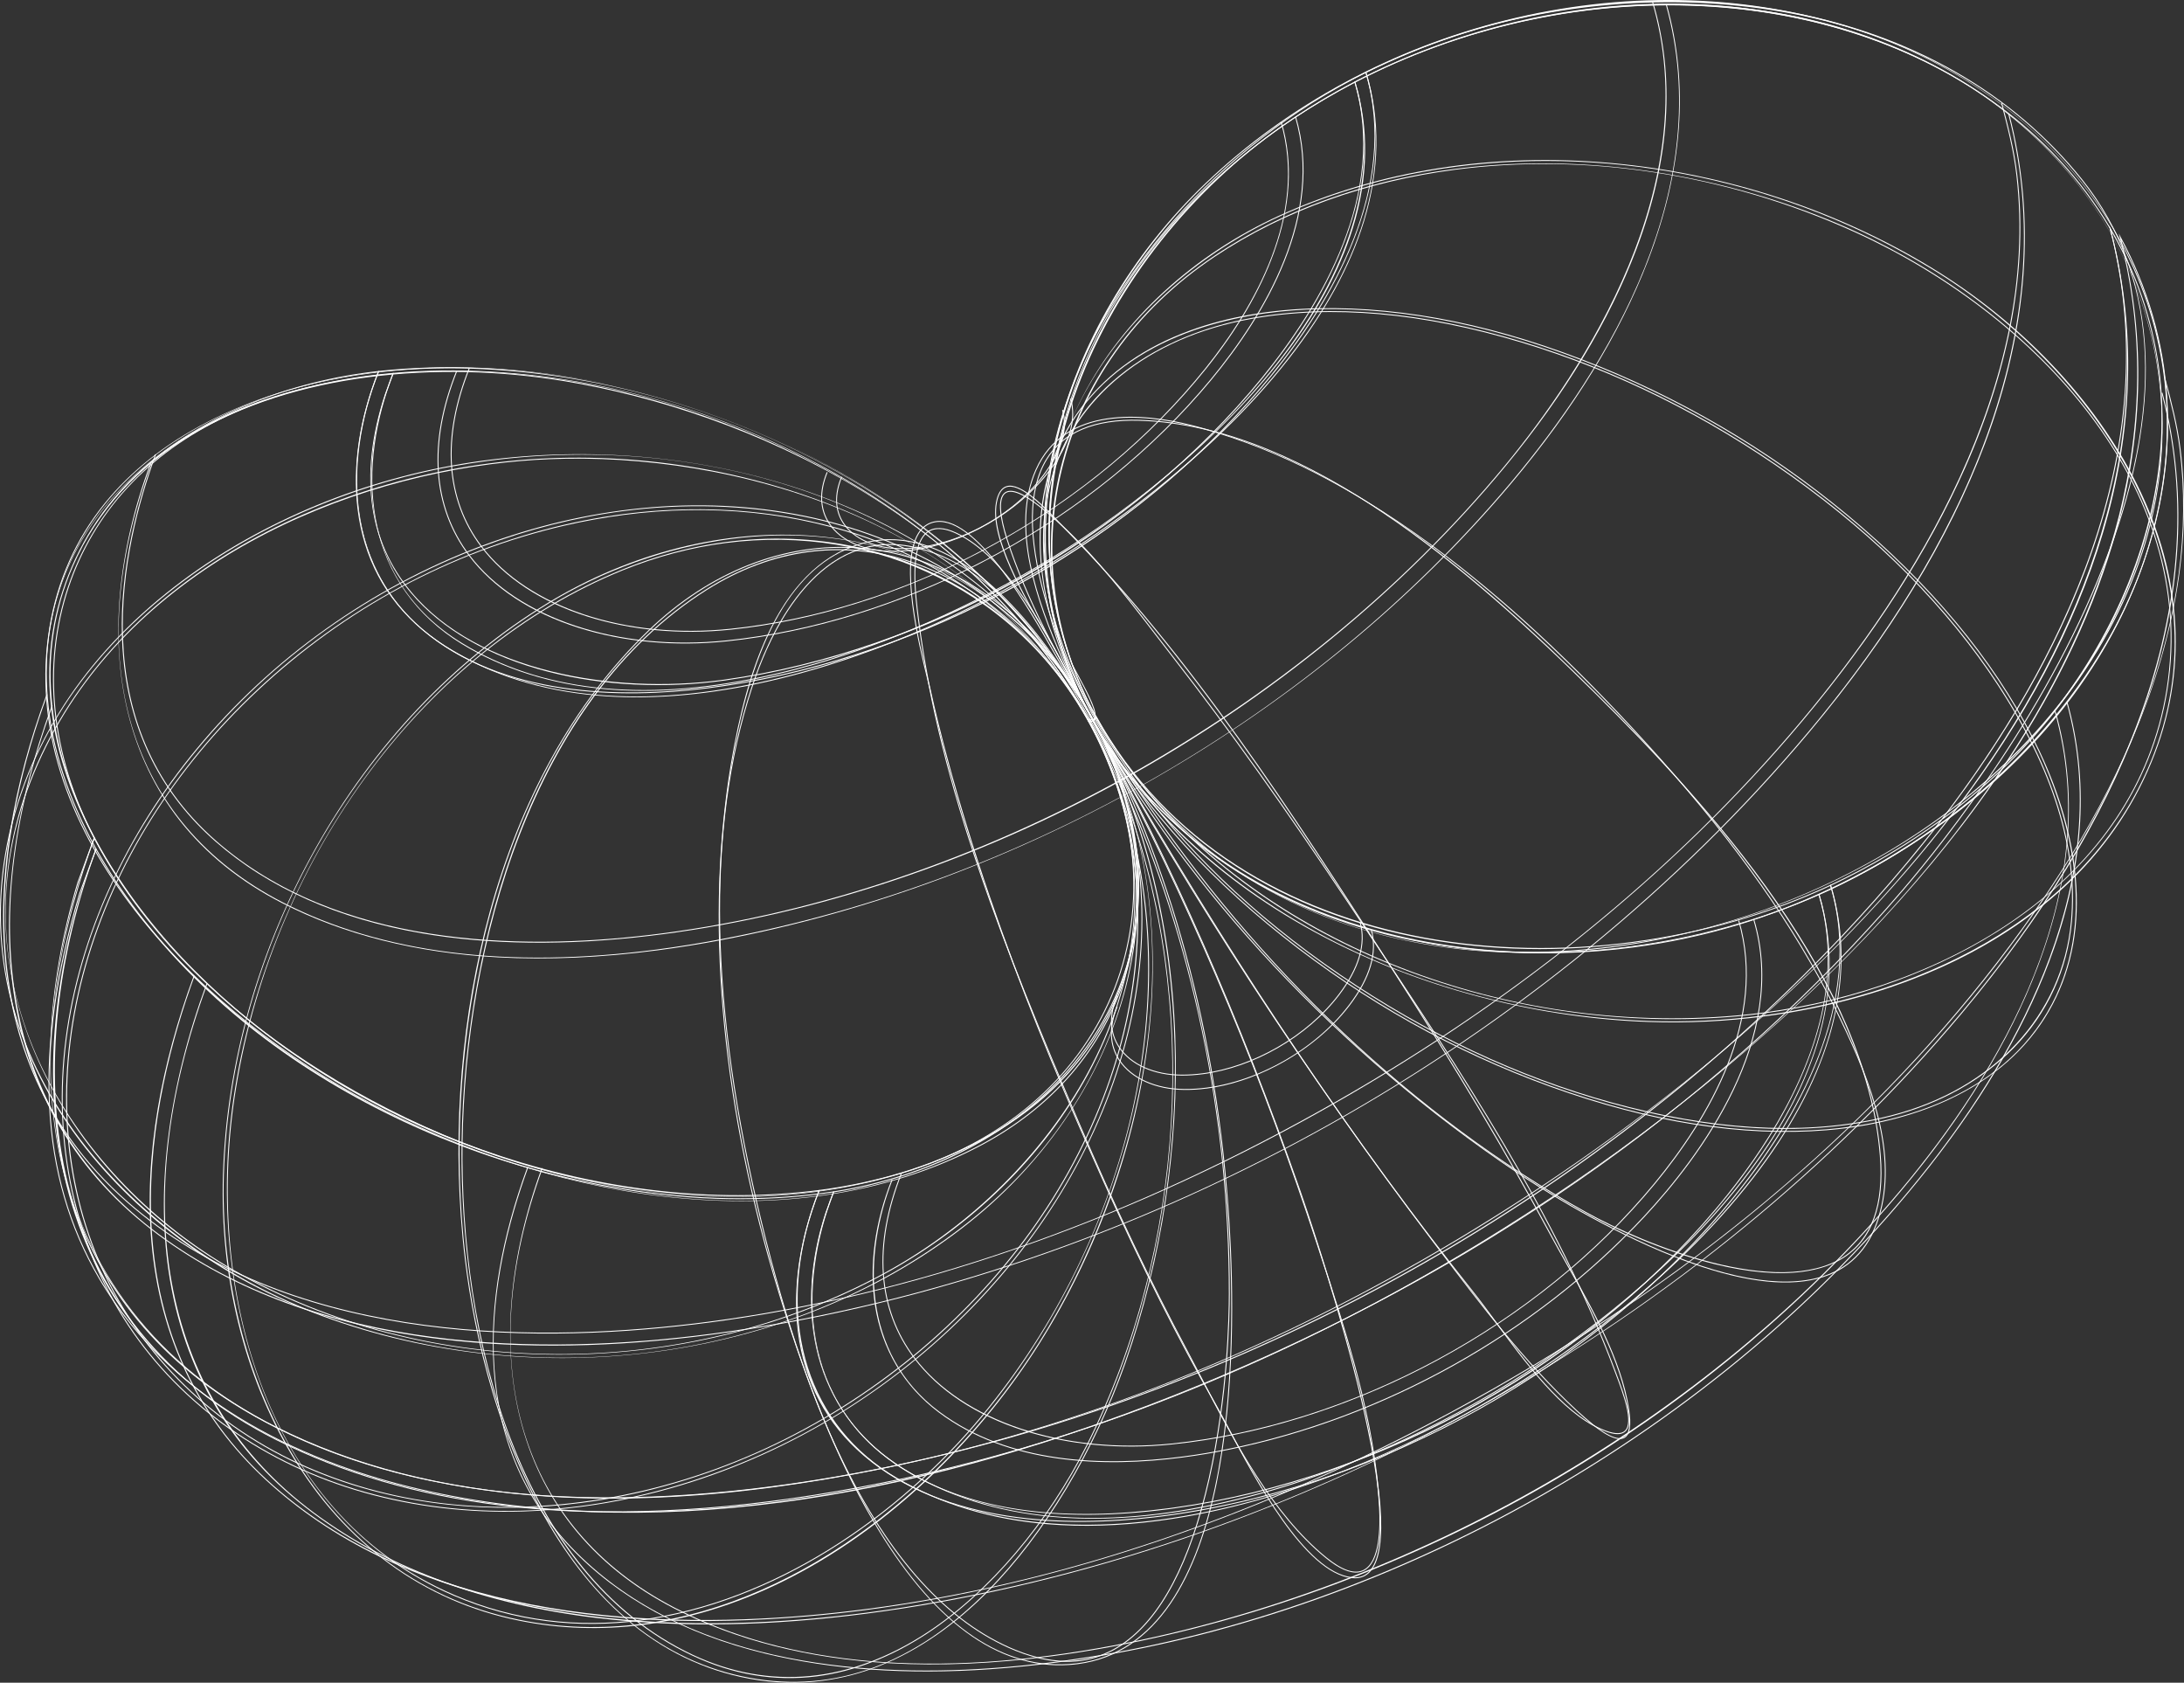 <svg width="296" height="228" viewBox="0 0 296 228" fill="none" xmlns="http://www.w3.org/2000/svg">
<rect x="0" y="0" width="296" height="228" fill="#333333" stroke="none"/>
<g clip-path="url(#clip0_1_110)">
<path d="M157.658 205.131C152.325 205.828 147.258 205.961 142.526 205.524C135.029 204.832 128.316 202.7 122.575 199.186C116.27 195.326 112.145 189.515 110.646 182.381C109.29 175.917 110.076 168.685 112.922 161.468L112.936 161.435L112.972 161.431C129.571 158.881 143.419 149.866 150.013 137.314C155.847 126.209 155.647 113.047 149.447 100.256L148.724 98.823L148.83 98.759C148.83 98.759 148.816 98.744 148.798 98.744C148.781 98.744 148.77 98.752 148.766 98.757L148.817 98.652L148.878 98.749C163.542 123.35 193.221 131.847 221.003 128.216C229.883 127.055 238.563 124.657 246.505 121.151L246.57 121.123L246.589 121.19C248.522 127.635 248.434 134.433 246.326 141.389C244.48 147.486 241.076 153.754 236.206 160.017C225.318 174.024 210.306 183.992 204.357 187.628C196.939 192.162 181.882 200.313 164.377 203.986C162.095 204.464 159.85 204.849 157.653 205.135L157.658 205.131ZM113.028 161.549C108.175 173.884 108.153 190.21 122.641 199.08C133.563 205.767 147.599 207.375 164.356 203.861C181.843 200.193 196.886 192.048 204.296 187.518C210.239 183.887 225.236 173.928 236.111 159.938C246.611 146.431 250.104 133.428 246.492 121.292C229.971 128.572 210.454 130.916 192.939 127.723C183.578 126.015 175.119 122.816 167.799 118.213C160.166 113.413 153.943 107.178 149.291 99.669L149.559 100.202C152.774 106.835 154.403 113.494 154.402 119.997C154.402 126.125 152.961 131.972 150.123 137.375C146.872 143.562 141.781 149.036 135.399 153.208C128.987 157.398 121.25 160.283 113.026 161.552L113.028 161.549Z" fill="white"/>
<path d="M148.061 97.58C147.903 97.601 147.704 97.569 147.464 97.483L147.443 97.475L146.622 96.035C143.295 90.382 139.159 85.11 134.394 80.305C126.468 84.443 115.42 89.267 103.194 91.841C95.583 93.444 88.433 93.957 81.943 93.368C74.653 92.708 68.129 90.645 62.555 87.236C56.411 83.479 52.4 77.831 50.956 70.901C49.647 64.621 50.43 57.591 53.221 50.57L53.236 50.534L53.273 50.531C70.552 49.033 89.385 52.604 106.305 60.584C114.851 64.615 122.621 69.624 129.4 75.471C131.153 76.983 132.828 78.541 134.423 80.146C137.446 78.566 140.01 77.088 142.008 75.877C142.073 75.837 142.141 75.796 142.205 75.757C142.2 75.681 142.195 75.607 142.19 75.533C141.901 70.827 142.246 65.996 143.216 61.175C145.075 51.938 149.205 42.836 155.165 34.855C162.325 25.265 172.159 17.037 183.601 11.061L183.668 11.027L183.689 11.099C185.571 17.4 185.464 24.044 183.37 30.848C181.537 36.808 178.174 42.935 173.372 49.056C162.792 62.547 148.347 72.158 142.34 75.823C142.662 80.608 143.636 85.301 145.28 89.792C145.384 90.073 145.714 90.684 146.134 91.458C147.632 94.223 148.929 96.761 148.357 97.429C148.284 97.513 148.184 97.564 148.058 97.58H148.061ZM147.528 97.373C147.893 97.499 148.141 97.491 148.265 97.348C148.829 96.692 147.074 93.454 146.027 91.519C145.606 90.74 145.272 90.125 145.165 89.836C143.535 85.388 142.544 80.701 142.215 75.901C142.167 75.931 142.119 75.959 142.073 75.987C140.08 77.193 137.527 78.666 134.517 80.241C139.342 85.105 143.437 90.375 146.73 95.971L147.528 97.373ZM53.323 50.654C48.57 62.644 48.519 78.51 62.62 87.13C73.217 93.609 86.86 95.152 103.168 91.72C115.363 89.152 126.384 84.342 134.3 80.213C114.218 60.032 82.952 48.1 53.323 50.654ZM183.592 11.209C172.195 17.174 162.402 25.375 155.267 34.933C145.918 47.454 141.444 61.935 142.333 75.683C166 61.248 190.871 35.801 183.592 11.209Z" fill="white"/>
<path d="M221.28 128.39C218.103 128.806 214.888 129.057 211.647 129.143C203.214 129.366 195.023 128.452 187.302 126.424C170.184 121.928 156.862 112.379 148.775 98.811C141.83 87.079 139.875 73.498 143.118 59.534C146.084 46.758 153.308 34.405 163.458 24.749C169.001 19.476 175.344 14.898 182.306 11.147C189.159 7.455 196.495 4.624 204.108 2.732C219.777 -1.159 235.741 -0.889 250.278 3.508C263.629 7.547 275.314 15.562 283.183 26.074C287.237 31.489 290.18 37.415 291.935 43.688C293.785 50.301 294.273 57.187 293.389 64.156C291.595 78.295 284.714 91.69 273.492 102.896C263.308 113.065 249.844 121.032 235.577 125.331C230.936 126.73 226.152 127.75 221.281 128.388L221.28 128.39ZM148.881 98.747C166.322 128.007 205.677 134.209 235.539 125.212C261.403 117.421 289.281 95.515 293.264 64.141C296.682 37.211 278.99 12.327 250.242 3.628C221.017 -5.216 186.176 3.309 163.545 24.838C145.55 41.958 133.287 72.394 148.881 98.747Z" fill="white"/>
<path d="M158.373 204.485C151.317 205.407 144.81 205.49 139.016 204.729C133.336 203.982 128.319 202.416 124.042 200.062C122.57 200.391 121.1 200.703 119.632 201C114.651 202.005 109.791 202.817 105.068 203.435C78.088 206.963 55.37 204.171 37.375 195.096C29.7 191.225 23.361 186.186 18.536 180.119C14.027 174.45 10.814 167.859 8.987 160.53C7.268 153.639 6.778 146.128 7.528 138.208C8.244 130.66 10.071 122.86 12.957 115.027L13.004 114.899L13.07 115.018C26.415 138.864 55.489 157.088 87.138 161.444C96.07 162.673 104.761 162.67 112.973 161.431L113.079 161.414L111.967 164.458C107.557 178.015 110.722 190.404 120.436 197.603C121.579 198.449 122.786 199.227 124.055 199.93C150.046 194.131 175.804 183.51 200.688 168.328C217.188 158.26 233.534 145.994 247.629 132.205C247.895 128.584 247.578 124.898 246.476 121.221L246.459 121.169L246.51 121.146C254.848 117.431 263.113 112.133 270.343 105.556C286.025 82.759 293.953 57.537 287.281 32.115L287.151 31.619L287.398 32.069C291.086 38.82 293.278 46.405 293.736 54.004C294.581 68.065 290.045 82.094 280.616 94.573C277.64 98.514 274.211 102.242 270.427 105.682C269.021 107.716 267.54 109.746 265.984 111.774C260.702 118.665 254.593 125.498 247.732 132.202C247.474 135.626 246.683 139.175 245.361 142.828C243.1 149.077 239.355 155.495 234.235 161.902C225.44 172.904 213.825 182.652 200.644 190.09C187.531 197.489 173.188 202.429 159.164 204.377C158.901 204.413 158.636 204.449 158.375 204.484L158.373 204.485ZM124.22 200.022C132.828 204.742 144.274 206.201 158.329 204.365C158.6 204.329 158.871 204.293 159.146 204.255C187.646 200.3 216.379 184.043 234.136 161.828C240.273 154.152 246.757 143.554 247.62 132.315C243.575 136.261 239.27 140.161 234.718 144.001C224.302 152.786 212.558 161.237 200.754 168.438C188.044 176.194 174.87 182.859 161.601 188.249C149.22 193.279 136.668 197.229 124.22 200.022ZM13.029 115.197C2.919 142.749 4.029 178.135 37.432 194.982C58.55 205.634 86.198 207.617 119.607 200.875C121.033 200.588 122.455 200.287 123.879 199.97C122.643 199.281 121.47 198.525 120.362 197.703C115.34 193.981 111.969 188.761 110.615 182.606C109.379 176.984 109.804 170.695 111.847 164.419L112.886 161.569C104.695 162.793 96.026 162.792 87.119 161.567C72.186 159.512 57.501 154.349 44.652 146.636C30.874 138.368 19.942 127.497 13.026 115.195L13.029 115.197ZM246.611 121.239C247.637 124.686 248.013 128.316 247.739 132.097C256.089 123.915 263.647 115.202 269.97 106.095C263.126 112.231 255.152 117.426 246.611 121.239ZM287.531 32.584C290.93 45.912 290.516 59.774 286.298 73.796C283.185 84.142 277.985 94.654 270.805 105.133C284.833 92.188 294.834 74.392 293.609 54.014C293.163 46.602 291.063 39.203 287.531 32.584Z" fill="white"/>
<path d="M105.736 203.594C88.085 205.902 71.607 205.312 56.663 201.831C42.649 198.566 23.764 190.948 13.386 173.205C5.289 159.359 4.419 142.306 10.73 121.072V121.068L12.948 115.052C9.169 108.229 6.956 101.402 6.371 94.761C5.297 82.588 9.701 71.81 19.108 63.589C23.277 59.947 28.284 56.925 33.991 54.614C39.445 52.403 45.268 50.942 51.297 50.271L51.4 50.26L51.362 50.356C46.462 62.687 46.39 79.008 60.891 87.84C71.829 94.504 85.893 96.078 102.686 92.52C120.173 88.815 135.249 80.649 142.679 76.112C148.635 72.474 163.665 62.506 174.576 48.547C185.161 35.007 188.688 21.978 185.059 9.825L185.044 9.774L185.092 9.751C188.958 7.851 192.939 6.209 196.929 4.871C211.683 -0.077 227.984 -1.22 242.832 1.652C259.248 4.828 272.854 12.651 282.178 24.276C287.559 30.984 290.457 39.047 290.789 48.238C291.078 56.235 289.435 65.149 285.906 74.734C278.181 95.718 263.761 113.839 257.92 120.657C234.494 147.999 202.638 170.743 165.793 186.43C147.271 194.315 129.26 199.764 112.258 202.624C110.068 202.993 107.892 203.318 105.736 203.601V203.594ZM10.85 121.109C4.552 142.308 5.415 159.33 13.494 173.143C23.849 190.847 42.7 198.449 56.691 201.709C72.89 205.483 89.599 205.534 105.623 203.44C128.109 200.501 149.243 193.337 165.745 186.311C202.573 170.631 234.412 147.899 257.826 120.574C263.662 113.762 278.071 95.653 285.79 74.69C293.444 53.902 292.196 36.966 282.08 24.355C261.274 -1.586 223.376 -3.868 196.968 4.987C193.002 6.317 189.04 7.949 185.196 9.838C187.105 16.27 186.995 23.051 184.87 29.993C183.004 36.088 179.573 42.356 174.676 48.622C163.75 62.598 148.705 72.576 142.744 76.219C135.308 80.76 120.219 88.935 102.712 92.644C94.874 94.304 87.507 94.841 80.816 94.241C73.303 93.569 66.577 91.45 60.826 87.947C54.518 84.104 50.401 78.306 48.919 71.182C47.584 64.761 48.376 57.579 51.21 50.407C27.998 53.024 4.136 68.004 6.497 94.751C7.083 101.382 9.296 108.201 13.073 115.018L13.086 115.042L13.077 115.068L10.85 121.109Z" fill="white"/>
<path d="M148.812 98.867C148.784 98.87 148.758 98.861 148.737 98.838L148.715 98.813L148.719 98.801C145.287 92.239 140.779 86.141 135.448 80.639C122.769 87.268 109.135 91.628 95.835 93.276C84.163 94.726 67.972 94.514 57.115 85.269C52.183 81.07 49.269 75.576 48.453 68.943C47.74 63.142 48.707 56.7 51.246 50.309L51.261 50.274L51.298 50.269C60.338 49.29 69.823 49.699 79.494 51.489C80.466 51.668 81.434 51.862 82.401 52.068C72.193 49.923 61.668 49.277 51.349 50.391C45.816 64.342 48.001 77.343 57.195 85.174C68.016 94.389 84.171 94.6 95.819 93.153C109.273 91.483 122.838 87.058 135.334 80.524C127.405 72.371 117.658 65.519 106.907 60.377C107.014 60.428 107.122 60.479 107.229 60.532C116.269 64.862 124.396 70.257 131.385 76.566C132.792 77.836 134.146 79.138 135.443 80.468C137.54 79.37 139.607 78.211 141.638 76.996C141.046 70.385 141.749 63.593 143.77 56.777C149.46 37.584 165.295 19.566 185.094 9.751L185.161 9.718L185.183 9.789C187.185 16.496 186.715 23.88 183.783 31.732C181.432 38.033 177.567 44.51 172.298 50.981C164.125 61.022 153.634 69.987 141.774 77.093C142.465 84.627 144.844 91.922 148.885 98.747L148.901 98.775L148.888 98.805C148.867 98.852 148.835 98.864 148.817 98.867C148.817 98.867 148.814 98.867 148.812 98.867ZM135.556 80.581C139.895 85.044 143.609 89.829 146.658 94.882C143.894 89.215 142.221 83.267 141.654 77.164C140.455 77.88 139.242 78.579 138.015 79.256C137.199 79.707 136.38 80.151 135.556 80.581ZM185.081 9.894C165.342 19.701 149.562 37.671 143.889 56.81C141.879 63.589 141.174 70.344 141.756 76.922C153.438 69.918 163.935 61.051 172.198 50.901C180.572 40.615 189.595 25.157 185.081 9.894Z" fill="white"/>
<path d="M110.837 162.085C104.151 162.959 97.05 162.964 89.713 162.1C75.756 160.454 60.946 155.577 48.013 148.364C26.13 136.16 2.182 112.233 6.703 84.96C7.745 78.671 10.26 73.033 14.177 68.202C17.722 63.829 22.407 60.119 28.102 57.177C33.269 54.505 39.154 52.515 45.596 51.259C51.463 50.115 57.753 49.617 63.786 49.821C80.07 50.37 97.201 55.084 112.026 63.096C127.948 71.701 140.411 83.537 148.067 97.323C151.184 102.985 153.159 108.889 153.938 114.875C154.714 120.83 154.274 126.605 152.627 132.036C149.58 142.091 142.652 150.17 132.59 155.403C126.321 158.662 119.332 160.865 111.816 161.95C111.492 161.998 111.163 162.042 110.837 162.085ZM50.198 50.59C29.431 53.306 10.286 64.115 6.826 84.982C2.315 112.189 26.227 136.071 48.074 148.255C70.93 161.003 105.119 169.546 132.531 155.293C142.562 150.077 149.47 142.022 152.506 132.001C155.826 121.042 154.211 108.75 147.957 97.386C132.858 70.199 99.03 51.134 63.781 49.947C59.274 49.796 54.697 50.003 50.198 50.592V50.59Z" fill="white"/>
<path d="M218.64 128.331C217.604 128.466 216.57 128.584 215.532 128.684C201.732 130.017 188.496 128.142 177.256 123.26C171.259 120.656 165.822 117.197 161.096 112.984C156.107 108.536 151.868 103.202 148.498 97.133C144.655 90.163 142.524 82.661 142.167 74.836C141.835 67.562 143.029 60.132 145.718 52.75C148.266 45.754 152.057 39.049 156.985 32.819C161.807 26.725 167.465 21.398 173.805 16.984C179.984 12.68 186.789 9.126 194.028 6.417C201.264 3.71 208.782 1.905 216.371 1.055C232.327 -0.733 247.772 1.775 261.034 8.308C267.211 11.351 272.72 15.329 277.41 20.133C282.022 24.859 285.709 30.248 288.37 36.146C291.058 42.109 292.616 48.417 292.996 54.894C293.39 61.607 292.506 68.346 290.368 74.923C287.993 82.232 284.206 89.183 279.113 95.586C274.272 101.67 268.332 107.167 261.458 111.919C248.946 120.57 233.85 126.342 218.64 128.331ZM148.608 97.07C161.32 119.96 185.707 131.438 215.521 128.559C250.344 125.196 281.07 103.125 290.248 74.884C298.832 48.468 286.796 21.136 260.98 8.42C234.828 -4.461 199.823 -0.98 173.877 17.086C149.577 34.005 132.46 67.787 148.608 97.07Z" fill="white"/>
<path d="M104.422 201.576C77.651 205.077 55.163 202.358 37.423 193.452C29.72 189.586 23.353 184.569 18.495 178.538C13.947 172.891 10.695 166.331 8.834 159.039C8.564 157.98 8.323 156.908 8.112 155.824C11.329 172.124 21.299 185.218 37.48 193.34C58.353 203.818 85.817 205.72 119.105 198.992C146.55 193.445 173.805 182.461 200.109 166.346C250.646 135.386 299.73 83.565 285.933 30.965C282.001 24.337 276.693 18.596 270.153 13.902C247.162 -2.597 212.428 -3.702 183.706 11.15C185.64 17.671 185.176 24.846 182.326 32.477C180.035 38.613 176.271 44.922 171.139 51.228C162.514 61.824 151.205 71.212 138.434 78.375C125.711 85.513 111.807 90.296 98.229 92.205C90.19 93.334 81.707 92.918 74.339 91.031C66.268 88.965 59.807 85.25 55.653 80.287C52.879 76.973 51.139 73.122 50.483 68.84C49.769 64.191 50.335 59.01 52.163 53.442L53.185 50.664C44.754 51.427 37.168 53.378 30.636 56.462C20.11 61.431 12.743 69.412 9.332 79.539C5.734 90.226 6.976 102.294 12.828 113.525L12.841 113.55L12.832 113.576C8.53 125.25 6.627 136.3 7.02 146.386C6.598 136.088 8.508 124.949 12.703 113.558C6.846 102.304 5.606 90.209 9.212 79.5C10.868 74.58 13.494 70.117 17.015 66.234C20.681 62.194 25.244 58.868 30.58 56.348C37.151 53.246 44.785 51.289 53.27 50.531L53.369 50.523L52.279 53.483C48.746 64.247 49.912 73.238 55.745 80.207C64.855 91.09 83.237 94.039 97.639 92.157C97.83 92.132 98.019 92.106 98.208 92.08C125.728 88.21 153.636 72.525 171.037 51.147C179.207 41.112 188.011 26.023 183.566 11.133L183.551 11.084L183.597 11.06C190.251 7.614 197.386 4.958 204.802 3.164C212.327 1.345 219.953 0.46 227.465 0.538C243.577 0.702 258.36 5.287 270.22 13.798C276.776 18.503 282.1 24.259 286.04 30.905L286.046 30.922C289.56 44.311 289.199 58.25 284.974 72.352C281.243 84.806 274.473 97.503 264.853 110.091C256.509 121.009 246.081 131.788 233.861 142.126C223.536 150.862 211.885 159.274 200.168 166.451C187.465 174.233 174.309 180.918 161.063 186.323C147.163 191.994 133.052 196.297 119.124 199.113C114.088 200.131 109.183 200.951 104.417 201.576H104.422Z" fill="white"/>
<path d="M156.967 206.075C151.716 206.762 146.709 206.915 142.016 206.527C134.351 205.896 127.448 203.818 121.5 200.348C120.789 199.934 120.105 199.496 119.448 199.038C117.415 199.447 115.386 199.827 113.358 200.177C98.336 202.771 84.419 203.583 71.995 202.592C56.758 201.375 43.519 197.422 32.645 190.84C26.351 187.03 21.107 182.337 17.061 176.891C13.254 171.765 10.464 165.92 8.767 159.516C5.639 147.706 6.236 133.888 10.496 119.556V119.553L12.764 113.402L12.83 113.527C16.41 120.327 21.363 126.784 27.549 132.718C49.455 153.733 82.216 164.93 111.008 161.242L111.113 161.228L111.074 161.327C105.045 176.606 108.369 191.065 119.48 198.903C168.186 189.081 215.508 162.826 249.37 127.054C249.183 124.662 248.739 122.3 248.04 119.969L248.025 119.918L248.074 119.895C253.476 117.352 258.517 114.368 263.141 110.98C278.982 90.298 293.88 61.24 285.934 30.956L285.819 30.516L286.049 30.909C292.968 42.703 294.836 56.324 291.448 70.299C288.35 83.08 280.971 95.379 270.672 104.933C268.334 107.101 265.854 109.147 263.239 111.064C261.723 113.042 260.14 115.018 258.492 116.993C255.622 120.431 252.62 123.807 249.492 127.114C249.817 131.502 249.29 136.011 247.91 140.59C246.03 146.83 242.562 153.246 237.599 159.659C226.488 174.019 211.176 184.224 205.108 187.944C197.524 192.594 182.142 200.969 164.324 204.799C161.827 205.337 159.373 205.763 156.97 206.076L156.967 206.075ZM119.62 199.003C120.243 199.437 120.89 199.85 121.561 200.241C145.464 214.182 180.354 202.975 205.038 187.837C211.099 184.12 226.396 173.925 237.494 159.581C246.159 148.385 250.136 137.534 249.38 127.226C242.903 134.064 235.894 140.603 228.436 146.758C217.522 155.766 205.643 163.96 193.125 171.113C180.654 178.239 167.561 184.326 154.211 189.204C142.789 193.378 131.182 196.666 119.62 199.003ZM10.615 119.592C1.367 150.708 9.419 176.639 32.71 190.733C50.803 201.684 74.982 205.251 104.662 201.372C107.506 201 110.393 200.561 113.337 200.054C115.327 199.71 117.32 199.337 119.306 198.939C113.83 195.068 110.189 189.637 108.718 183.096C107.211 176.402 107.973 168.897 110.919 161.381C96.531 163.206 81.053 161.432 66.154 156.251C51.525 151.163 38.145 143.058 27.462 132.808C21.304 126.901 16.367 120.477 12.786 113.709L10.617 119.594L10.615 119.592ZM248.175 119.985C248.854 122.263 249.288 124.586 249.474 126.943C252.56 123.677 255.537 120.332 258.392 116.913C259.878 115.131 261.378 113.269 262.868 111.332C258.347 114.611 253.432 117.506 248.175 119.985ZM286.166 31.367C289.827 45.716 288.689 61.023 282.782 76.873C278.626 88.02 272.157 99.372 263.509 110.707C265.992 108.868 268.352 106.91 270.582 104.842C288.797 87.947 301.376 57.805 286.166 31.367Z" fill="white"/>
<path d="M157.803 205.43C157.352 205.49 156.905 205.546 156.454 205.598C144.576 206.994 128.097 206.675 117.05 197.233C111.988 192.906 108.989 187.258 108.135 180.446C107.389 174.481 108.364 167.853 110.956 161.281L110.969 161.246L111.005 161.242C128.599 158.939 142.573 150.816 149.345 138.958C156.096 127.139 155.423 112.072 147.507 97.598C147.479 97.572 147.449 97.544 147.421 97.513L147.398 97.488L147.406 97.455C147.411 97.437 147.416 97.419 147.424 97.401L147.474 97.278L147.538 97.394C147.561 97.435 147.584 97.478 147.607 97.519C147.732 97.624 147.854 97.669 147.972 97.649C148.164 97.616 148.349 97.414 148.495 97.077L148.546 96.96L148.608 97.072C167.472 131.043 214.926 135.37 248.073 119.895L248.138 119.863L248.16 119.933C250.225 126.82 249.762 134.4 246.78 142.461C244.386 148.933 240.439 155.59 235.049 162.249C216.511 185.152 187.018 201.61 157.803 205.43ZM111.061 161.362C105.419 175.692 107.688 189.065 117.132 197.137C128.145 206.55 144.586 206.866 156.439 205.473C186.062 201.995 216.147 185.402 234.95 162.17C243.506 151.599 252.72 135.715 248.06 120.038C239.969 123.805 230.783 126.462 221.485 127.723C221.334 127.744 221.179 127.764 221.028 127.783C211.53 129.026 202.193 128.844 193.27 127.244C183.65 125.52 175.003 122.217 167.574 117.429C159.547 112.256 153.15 105.464 148.561 97.24C148.403 97.554 148.21 97.736 147.995 97.772C147.905 97.787 147.817 97.777 147.73 97.741C151.304 104.338 153.456 111.358 153.961 118.068C154.537 125.73 153.022 132.779 149.457 139.02C145.798 145.426 140.242 150.665 132.939 154.589C126.658 157.964 119.094 160.306 111.061 161.362Z" fill="white"/>
<path d="M110.441 161.516C100.208 162.854 89.242 162.252 78.141 159.703C63.707 156.387 49.692 150.008 37.61 141.256C32.626 137.645 27.799 133.336 23.654 128.796C19.038 123.74 15.27 118.451 12.457 113.076C9.327 107.098 7.448 101.122 6.867 95.315C6.224 88.868 7.191 82.618 9.742 76.738C12.304 70.834 16.229 65.795 21.411 61.761C26.078 58.129 31.769 55.3 38.327 53.352C44.221 51.602 50.718 50.585 57.638 50.33C63.844 50.102 70.364 50.513 76.496 51.517C91.183 53.925 105.503 59.315 117.908 67.107C131.373 75.563 141.884 86.529 148.306 98.821C154.579 110.944 155.436 123.772 150.718 134.942C148.367 140.51 144.759 145.41 139.993 149.508C135.088 153.726 129.165 156.907 122.388 158.963C118.55 160.127 114.555 160.979 110.441 161.516ZM49.914 51.109C32.428 53.396 16.581 61.288 9.857 76.789C-0.224 100.028 16.569 125.862 37.684 141.156C58.087 155.934 91.041 168.34 122.352 158.845C135.765 154.776 145.8 146.27 150.603 134.894C155.305 123.759 154.449 110.97 148.194 98.88C133.248 70.271 101.345 55.72 76.475 51.644C67.837 50.227 58.669 49.965 49.912 51.111L49.914 51.109Z" fill="white"/>
<path d="M148.815 98.868L148.735 98.839L148.722 98.804V98.78L148.789 98.796L148.783 98.793H148.791L148.792 98.785L148.789 98.776L148.765 98.773H148.789L148.786 98.768L148.768 98.76L148.784 98.767L148.774 98.747L148.787 98.742H148.792V98.749L148.799 98.767L148.807 98.772L148.824 98.752L148.809 98.773L148.822 98.778L148.838 98.772L148.825 98.778L148.887 98.768L148.883 98.808L148.848 98.85L148.814 98.867L148.815 98.868ZM148.796 98.803H148.801L148.797 98.801L148.796 98.803Z" fill="white"/>
<path d="M147.847 97.83H147.691L147.581 97.803L147.51 97.766L147.452 97.712L147.415 97.644L147.401 97.593L147.398 97.513L147.426 97.402L147.543 97.445L147.523 97.559L147.544 97.624L147.597 97.672L147.684 97.703L147.806 97.708L147.832 97.705L148.002 97.664L148.181 97.578L148.334 97.463L148.442 97.335L148.497 97.212L148.5 97.144L148.493 97.116L148.615 97.085L148.625 97.131L148.623 97.212L148.592 97.322L148.531 97.429L148.419 97.555L148.278 97.665L148.084 97.767L147.882 97.825L147.847 97.83Z" fill="white"/>
<path d="M163.57 147.489C162.539 147.624 161.521 147.688 160.522 147.68C156.609 147.649 153.297 146.158 151.661 143.694C150.314 141.665 150.207 139.131 151.348 136.364L151.465 136.412C150.34 139.139 150.444 141.632 151.766 143.625C153.377 146.054 156.653 147.524 160.524 147.555C168.501 147.619 177.666 142.943 182.81 136.18C185.635 132.467 186.64 129.044 185.798 126.008L185.919 125.975C186.773 129.051 185.76 132.511 182.91 136.257C180.471 139.464 176.937 142.369 172.961 144.437C169.853 146.053 166.658 147.088 163.571 147.493L163.57 147.489Z" fill="white"/>
<path d="M123.69 74.583C122.745 74.706 121.807 74.769 120.885 74.767C117.109 74.756 113.914 73.335 112.337 70.967C111.048 69.029 110.949 66.607 112.051 63.961L112.166 64.008C111.082 66.614 111.178 68.996 112.442 70.898C113.995 73.232 117.152 74.632 120.886 74.642C128.52 74.664 137.275 70.181 142.177 63.74C144.882 60.185 145.849 56.914 145.052 54.016L145.173 53.983C145.982 56.92 145.007 60.228 142.277 63.816C137.946 69.509 130.615 73.679 123.692 74.585L123.69 74.583Z" fill="white"/>
<path d="M160.32 197.476C149.552 198.883 136.662 198.436 127.231 191.376C122.503 187.837 119.513 182.821 118.587 176.873C117.759 171.558 118.543 165.655 120.857 159.802L120.974 159.848C117.04 169.806 116.637 183.29 127.308 191.276C136.706 198.309 149.564 198.755 160.305 197.351C162.412 197.077 164.435 196.73 166.336 196.348C187.5 192.099 208.078 180.599 222.794 164.797C230.38 156.652 242.394 140.603 237.632 124.616L237.752 124.58C242.533 140.626 230.49 156.718 222.886 164.883C208.152 180.703 187.551 192.216 166.36 196.47C164.458 196.851 162.43 197.2 160.322 197.474L160.32 197.476Z" fill="white"/>
<path d="M100.666 86.642C99.931 86.737 99.2 86.825 98.468 86.9C91.439 87.632 84.488 86.99 78.364 85.047C71.956 83.014 66.832 79.644 63.55 75.303C58.536 68.674 57.944 60.011 61.841 50.255L61.958 50.301C58.078 60.014 58.664 68.634 63.65 75.227C70.111 83.77 83.773 88.304 98.454 86.775C99.191 86.698 99.933 86.611 100.671 86.516C124.471 83.404 148.574 70.109 164.038 51.446C171.42 42.539 179.407 29.133 175.533 15.866L175.653 15.832C179.542 29.153 171.535 42.596 164.134 51.527C156.347 60.925 146.143 69.181 134.629 75.405C123.741 81.29 112.048 85.154 100.666 86.642Z" fill="white"/>
<path d="M143.338 225.253C140.283 225.653 137.239 225.958 134.21 226.17C122.988 226.953 112.732 226.243 103.728 224.058C92.722 221.389 83.821 216.539 77.269 209.642C70.961 202.999 67.467 194.701 66.883 184.978C66.393 176.812 67.937 167.777 71.474 158.125L71.593 158.168C66.128 173.085 62.691 194.111 77.361 209.555C92.419 225.408 116.583 227.272 134.203 226.042C137.212 225.832 140.237 225.528 143.261 225.133C187.874 219.303 233.431 193.626 261.384 158.025C273.58 142.494 286.725 118.987 280.092 95.2L280.213 95.165C283.111 105.557 282.491 116.793 278.368 128.561C274.996 138.189 269.316 148.127 261.483 158.102C246.887 176.69 227.259 192.916 204.72 205.023C184.946 215.645 163.905 222.562 143.338 225.252V225.253Z" fill="white"/>
<path d="M89.144 128.761C81.495 129.761 74.247 130.083 67.503 129.716C56.411 129.115 46.564 126.641 38.238 122.364C32.57 119.453 27.896 115.682 24.344 111.159C21.026 106.933 18.668 102.026 17.336 96.579C14.876 86.52 15.927 74.835 20.373 62.785L20.491 62.828C10.727 89.292 17.383 111.506 38.297 122.25C51.741 129.156 68.764 131.303 88.994 128.658C91.857 128.283 94.781 127.813 97.77 127.247C139.253 119.392 178.22 96.88 204.676 65.483C218.14 49.503 232.732 25.279 225.772 0.623L225.892 0.588C228.926 11.339 228.073 23.023 223.355 35.321C219.528 45.294 213.276 55.469 204.771 65.563C198.197 73.367 190.706 80.746 182.509 87.497C174.467 94.12 165.716 100.162 156.498 105.457C147.347 110.714 137.717 115.246 127.88 118.923C117.986 122.622 107.864 125.464 97.793 127.371C94.86 127.926 91.975 128.39 89.145 128.76L89.144 128.761Z" fill="white"/>
<path d="M117.372 218.147C114.73 218.492 112.1 218.778 109.485 219.005C95.156 220.248 82.068 219.669 70.585 217.282C56.523 214.361 44.882 208.712 35.987 200.491C26.855 192.053 21.652 181.201 20.519 168.236C20.024 162.562 20.317 156.466 21.394 150.121C22.376 144.328 24.012 138.299 26.257 132.199L26.375 132.241C20.306 148.739 13.493 179.532 36.072 200.399C56.39 219.173 87.203 220.812 109.476 218.879C112.145 218.647 114.825 218.356 117.509 218.004C143.595 214.595 170.309 205.564 197.052 191.103C226.575 175.14 250.727 155.495 268.835 132.712C289.207 107.084 298.144 82.899 295.403 60.826C295.002 57.601 294.189 54.504 293.403 51.511L293.525 51.479C294.313 54.478 295.127 57.578 295.528 60.811C297.028 72.887 294.962 85.807 289.389 99.209C284.849 110.127 277.967 121.425 268.934 132.79C259.641 144.48 248.553 155.518 235.978 165.596C224.264 174.984 211.188 183.602 197.111 191.213C183.084 198.798 168.812 204.977 154.693 209.579C142.144 213.671 129.625 216.541 117.374 218.144L117.372 218.147Z" fill="white"/>
<path d="M96.332 180.859C83.171 182.58 70.93 182.785 59.877 181.465C44.599 179.642 31.679 174.89 21.473 167.338C10.413 159.154 3.802 148.068 1.827 134.391C0.148 122.765 1.944 109.343 7.022 95.578L7.14 95.621C-4.086 126.052 1.166 152.155 21.549 167.237C43.292 183.324 73.41 183.726 96.429 180.716C98.066 180.502 99.663 180.27 101.224 180.027C156.013 171.453 209.793 141.226 245.083 99.169C262.131 78.852 280.67 47.825 272.172 15.389L272.294 15.358C275.992 29.474 274.887 44.551 269.006 60.17C264.167 73.028 256.15 86.175 245.18 99.25C236.437 109.67 226.415 119.515 215.394 128.508C204.557 137.354 192.762 145.372 180.335 152.342C167.941 159.294 154.946 165.187 141.713 169.855C128.321 174.579 114.705 178.045 101.242 180.15C99.593 180.408 97.953 180.643 96.332 180.855V180.859Z" fill="white"/>
<path d="M95.995 179.215C95.373 179.296 94.754 179.374 94.135 179.448C70.839 182.259 38.584 181.669 17.211 162.898C7.637 154.49 2.097 143.631 0.743 130.622C0.148 124.894 0.373 118.737 1.416 112.322C2.373 106.43 4.022 100.291 6.315 94.075L6.433 94.118C0.278 110.803 -6.497 141.912 17.293 162.805C38.631 181.546 70.849 182.133 94.12 179.325C94.754 179.248 95.393 179.169 96.027 179.085C123.366 175.511 151.123 165.958 178.569 150.673C204.871 136.025 226.947 118.179 244.18 97.628C259.285 79.616 276.596 52.171 273.284 23.719C272.887 20.311 272.04 17.081 271.222 13.956L271.343 13.925C272.162 17.053 273.011 20.286 273.409 23.704C274.859 36.169 272.481 49.52 266.339 63.389C261.352 74.65 253.929 86.197 244.276 97.708C235.481 108.196 225.254 118.124 213.88 127.223C203.14 135.812 191.28 143.738 178.629 150.784C165.194 158.265 151.44 164.465 137.75 169.209C123.756 174.058 109.717 177.423 95.993 179.217L95.995 179.215Z" fill="white"/>
<path d="M117.574 218.624C104.353 220.353 92.071 220.562 80.997 219.243C65.676 217.42 52.719 212.652 42.489 205.072C31.43 196.878 24.815 185.785 22.828 172.102C21.138 160.466 22.924 147.034 27.988 133.262L28.107 133.305C16.908 163.745 22.179 189.865 42.565 204.97C64.342 221.106 94.577 221.5 117.685 218.479C119.314 218.265 120.904 218.037 122.458 217.794C177.057 209.264 230.642 179.144 265.798 137.225C282.895 116.837 301.489 85.717 292.963 53.235L293.084 53.204C296.799 67.359 295.691 82.473 289.792 98.131C284.943 111.002 276.901 124.182 265.895 137.308C257.198 147.678 247.218 157.482 236.231 166.446C225.43 175.26 213.671 183.252 201.278 190.202C188.919 197.134 175.965 203.009 162.78 207.664C149.432 212.376 135.872 215.826 122.478 217.919C120.83 218.177 119.194 218.41 117.574 218.622V218.624Z" fill="white"/>
<path d="M89.811 126.583C89.233 126.659 88.657 126.731 88.08 126.8C76.746 128.15 66.335 128.033 57.133 126.45C45.806 124.501 36.415 120.325 29.218 114.036C21.924 107.66 17.721 99.368 16.726 89.389C15.895 81.05 17.382 71.422 21.024 61.544L21.143 61.587C16.431 74.359 11.228 98.145 29.302 113.942C45.727 128.298 70.323 128.791 88.065 126.677C88.637 126.61 89.214 126.537 89.787 126.462C132.61 120.865 176.21 96.694 203.951 63.088C214.588 50.2 231.322 24.887 223.881 0.151L224.001 0.115C227.088 10.376 226.346 21.69 221.796 33.741C218.14 43.426 212.168 53.327 204.046 63.167C190.236 79.899 172.231 94.633 151.981 105.774C132.172 116.673 110.714 123.851 89.81 126.585L89.811 126.583Z" fill="white"/>
<path d="M142.483 224.421C134.756 225.432 127.428 225.748 120.615 225.363C109.538 224.737 99.704 222.242 91.388 217.948C85.725 215.024 81.05 211.243 77.494 206.711C74.169 202.475 71.805 197.56 70.461 192.106C67.981 182.028 69.006 170.324 73.426 158.256L73.544 158.299C63.844 184.781 70.537 207.038 91.446 217.836C106.79 225.759 126.78 227.482 150.863 222.955C191.676 215.285 231.553 192.242 257.53 161.315C270.95 145.339 285.477 121.111 278.477 96.41L278.597 96.375C281.644 107.129 280.817 118.818 276.138 131.115C272.335 141.111 266.106 151.298 257.625 161.396C251.075 169.194 243.608 176.567 235.433 183.311C227.414 189.928 218.683 195.96 209.484 201.247C200.351 206.496 190.741 211.015 180.92 214.679C171.044 218.364 160.938 221.191 150.884 223.08C148.036 223.616 145.232 224.063 142.481 224.423L142.483 224.421Z" fill="white"/>
<path d="M101.165 85.069C100.459 85.161 99.755 85.243 99.053 85.317C92.247 86.027 85.508 85.407 79.567 83.525C73.341 81.553 68.368 78.285 65.186 74.075C60.34 67.664 59.776 59.289 63.553 49.857L63.67 49.903C59.909 59.292 60.468 67.625 65.286 73.999C71.548 82.284 84.797 86.678 99.04 85.192C99.752 85.118 100.469 85.034 101.181 84.941C124.748 81.86 148.413 68.558 163.387 49.867C170.05 41.549 177.228 29.02 173.583 16.578L173.703 16.543C175.299 21.994 174.941 27.971 172.637 34.308C170.776 39.427 167.697 44.689 163.484 49.947C155.961 59.34 145.997 67.6 134.67 73.835C123.953 79.735 112.414 83.599 101.163 85.071L101.165 85.069Z" fill="white"/>
<path d="M161.121 195.446C160.338 195.548 159.559 195.638 158.779 195.719C151.758 196.436 144.815 195.781 138.697 193.825C132.304 191.779 127.185 188.401 123.894 184.054C118.856 177.399 118.24 168.713 122.116 158.939L122.233 158.985C118.375 168.716 118.984 177.359 123.994 183.979C130.469 192.533 144.117 197.093 158.766 195.596C183.239 193.095 208.308 179.591 224.189 160.357C231.543 151.451 239.489 138.044 235.591 124.749L235.711 124.714C239.625 138.064 231.658 151.51 224.286 160.438C216.532 169.829 206.36 178.074 194.868 184.284C184.051 190.13 172.433 193.967 161.121 195.446Z" fill="white"/>
<path d="M124.623 74.238C123.769 74.35 122.926 74.406 122.097 74.404C118.68 74.397 115.677 73.066 114.259 70.927C113.097 69.173 113.013 66.982 114.019 64.592L114.134 64.641C113.144 66.992 113.223 69.142 114.363 70.86C115.757 72.964 118.721 74.274 122.097 74.279C129.013 74.29 136.93 70.225 141.348 64.391C143.792 61.165 144.67 58.199 143.955 55.574L144.076 55.541C144.802 58.204 143.917 61.207 141.449 64.467C139.352 67.234 136.298 69.75 132.848 71.552C130.123 72.974 127.323 73.884 124.624 74.238H124.623Z" fill="white"/>
<path d="M162.999 145.551C162.045 145.676 161.101 145.739 160.171 145.735C156.4 145.719 153.205 144.294 151.628 141.923C150.335 139.982 150.232 137.556 151.328 134.906L151.443 134.954C150.363 137.562 150.463 139.949 151.731 141.854C153.287 144.19 156.441 145.596 160.171 145.611C161.095 145.614 162.035 145.551 162.984 145.428C169.861 144.529 177.131 140.388 181.427 134.728C184.125 131.175 185.087 127.9 184.285 124.999L184.406 124.966C185.219 127.907 184.25 131.217 181.527 134.804C177.212 140.488 169.906 144.649 162.997 145.553L162.999 145.551Z" fill="white"/>
<path d="M239.101 137.72C233.947 138.394 228.676 138.651 223.418 138.465C216.131 138.207 208.777 137.155 201.563 135.338C194.133 133.468 187.041 130.831 180.483 127.502C166.211 120.258 155.04 109.978 148.179 97.776C146.578 94.942 145.246 92.025 144.219 89.106C142.064 82.975 141.236 76.73 141.763 70.544C142.259 64.702 143.95 59.006 146.785 53.615C152.259 43.206 161.725 34.53 173.435 29.186C186.827 23.073 202.403 20.625 218.478 22.103C233.968 23.528 249.003 28.464 261.955 36.379C267.572 39.812 272.741 43.921 277.319 48.593C282.136 53.511 286.064 58.824 288.995 64.385C295.62 76.96 296.674 90.015 292.045 102.138C289.588 108.572 285.775 114.345 280.708 119.298C276.063 123.84 270.375 127.69 263.803 130.742C256.357 134.199 247.903 136.57 239.101 137.72ZM197.302 22.594C188.965 23.684 180.914 25.91 173.486 29.299C152.665 38.802 134.664 61.556 144.336 89.063C145.361 91.976 146.689 94.886 148.288 97.713C161.519 121.248 191.01 137.194 223.422 138.34C228.476 138.519 233.702 138.279 238.916 137.597C261.406 134.658 283.76 123.488 291.927 102.096C301.978 75.77 283.402 49.632 261.889 36.486C242.376 24.564 218.882 19.773 197.302 22.594Z" fill="white"/>
<path d="M238.934 137.324C237.744 137.48 236.547 137.61 235.346 137.717C228.056 138.358 220.571 138.172 213.095 137.165C205.551 136.147 198.169 134.314 191.155 131.714C176.279 126.197 163.678 117.447 154.714 106.407C152.586 103.785 150.695 101.053 149.092 98.285C145.867 92.721 143.787 86.833 142.905 80.785C142.054 74.933 142.343 69.075 143.766 63.372C145.178 57.709 147.665 52.373 151.154 47.516C154.716 42.557 159.225 38.24 164.553 34.684C176.424 26.765 191.234 22.431 207.384 22.155C214.883 22.027 222.521 22.77 230.087 24.365C237.504 25.928 244.675 28.269 251.401 31.323C275.645 42.333 298.146 65.8 293.762 93.408C292.711 100.023 290.22 106.174 286.357 111.689C282.813 116.748 278.131 121.259 272.443 125.099C263.068 131.426 251.284 135.71 238.931 137.324H238.934ZM197.246 22.994C185.26 24.56 174.043 28.505 164.625 34.79C142.822 49.337 136.336 76.015 149.202 98.223C150.8 100.984 152.688 103.711 154.813 106.328C172.468 128.071 204.074 140.342 235.336 137.594C236.524 137.49 237.716 137.359 238.91 137.202C263.751 133.956 289.493 119.51 293.642 93.39C298.016 65.846 275.555 42.428 251.353 31.438C233.833 23.482 214.725 20.709 197.246 22.994Z" fill="white"/>
<path d="M250.327 152.85C249.429 152.967 248.523 153.064 247.607 153.139C236.162 154.078 223.552 152.094 210.129 147.246C197.138 142.553 184.928 135.707 173.838 126.896C162.588 117.958 153.881 108.03 147.956 97.388C146.5 94.746 145.259 92.129 144.269 89.608C141.888 83.55 140.73 77.381 140.921 71.767C141.143 65.235 143.128 59.542 146.823 54.846C150.315 50.406 155.158 47.028 161.218 44.807C166.354 42.925 172.234 41.902 178.698 41.768C190.591 41.521 203.418 44.172 216.822 49.651C229.875 54.986 241.858 62.335 252.439 71.496C263.379 80.969 271.462 91.176 276.459 101.833C279.195 107.666 280.832 113.39 281.323 118.848C281.901 125.247 280.855 131.041 278.215 136.068C275.456 141.323 271.077 145.495 265.204 148.466C260.916 150.636 255.818 152.135 250.329 152.852L250.327 152.85ZM148.066 97.325C153.981 107.952 162.678 117.87 173.915 126.797C184.993 135.6 197.192 142.44 210.17 147.128C223.575 151.97 236.169 153.951 247.596 153.014C256.015 152.324 271.175 149.197 278.102 136.007C284.648 123.541 279.81 109.277 276.344 101.883C271.355 91.243 263.284 81.05 252.355 71.588C241.784 62.437 229.813 55.094 216.772 49.765C203.385 44.294 190.575 41.644 178.7 41.891C170.527 42.06 155.528 43.978 146.921 54.921C140.077 63.62 139.153 76.247 144.386 89.56C145.374 92.076 146.612 94.69 148.066 97.325Z" fill="white"/>
<path d="M250.023 152.46C241.293 153.601 231.48 152.82 220.758 150.121C208.045 146.921 195.579 141.356 183.706 133.583C171.713 125.73 161.828 116.612 154.328 106.48C152.479 103.983 150.774 101.403 149.258 98.813C146.043 93.265 143.775 87.804 142.519 82.584C141.021 76.362 140.975 70.501 142.379 65.164C143.963 59.153 147.416 54.108 152.644 50.169C157.27 46.684 163.142 44.233 169.626 43.079C180.463 41.151 192.793 42.233 206.273 46.293C219.052 50.143 231.355 56.241 242.843 64.418C254.606 72.791 264.017 82.299 270.815 92.678C278.335 104.157 281.697 114.981 280.81 124.852C280.223 131.382 277.498 137.308 272.932 141.988C268.659 146.365 262.907 149.572 256.297 151.262C254.274 151.778 252.182 152.179 250.025 152.46H250.023ZM149.365 98.749C150.878 101.334 152.581 103.91 154.426 106.404C161.919 116.523 171.792 125.633 183.772 133.478C195.635 141.245 208.088 146.802 220.786 149.999C234.138 153.361 246.073 153.744 256.262 151.14C270.187 147.581 279.544 137.505 280.682 124.841C281.567 114.999 278.21 104.201 270.707 92.747C263.917 82.381 254.516 72.885 242.766 64.521C231.289 56.352 218.997 50.26 206.231 46.413C192.77 42.358 180.458 41.278 169.643 43.203C155.614 45.698 145.464 53.92 142.496 65.195C139.248 77.532 144.436 90.25 149.362 98.749H149.365Z" fill="white"/>
<path d="M244.473 173.616C239.545 174.26 233.069 172.911 225.152 169.582C216.105 165.778 207.961 160.495 205.681 158.968C181.494 142.76 160.994 120.891 147.957 97.386C146.387 94.544 145.075 91.917 143.946 89.356C140.467 81.462 136.915 71.407 140.347 63.645C144.267 54.778 155.194 56.023 161.358 57.555C172.606 60.349 184.364 66.397 196.306 75.53C205.62 82.653 215.016 91.56 225.032 102.763C235.511 114.482 243.282 125.558 248.79 136.624C252.978 145.038 257 154.804 255.086 163.436C254.047 168.124 251.636 171.256 247.921 172.743C246.872 173.164 245.723 173.455 244.473 173.618V173.616ZM148.066 97.325C161.093 120.812 181.58 142.668 205.75 158.865C208.027 160.392 216.164 165.668 225.2 169.467C235.091 173.626 242.72 174.69 247.875 172.625C251.549 171.154 253.933 168.053 254.965 163.406C256.87 154.813 252.856 145.073 248.678 136.678C243.176 125.622 235.41 114.556 224.939 102.845C202.221 77.44 181.413 62.664 161.327 57.675C155.201 56.153 144.344 54.911 140.46 63.694C137.048 71.412 140.592 81.434 144.06 89.303C145.186 91.861 146.497 94.485 148.066 97.322V97.325Z" fill="white"/>
<path d="M244.271 172.319C240.983 172.748 236.989 172.41 232.427 171.292C226.8 169.914 220.209 167.292 214.797 164.281C191.866 151.52 170.392 131.285 154.334 107.301C152.456 104.497 150.71 101.688 149.145 98.953C147.967 96.89 143.942 89.492 141.547 80.938C139.224 72.633 139.296 66.346 141.763 62.248C144.017 58.502 148.286 56.697 154.451 56.886C159.912 57.052 165.73 58.377 171.744 60.823C177.01 62.965 182.581 66.03 188.305 69.934C199.147 77.332 208.966 86.629 216.31 93.901C223.069 100.595 232.97 110.819 240.891 122.28C244.859 128.02 248.03 133.644 250.317 138.996C252.911 145.063 254.453 150.978 254.902 156.575C255.44 163.277 253.757 167.93 249.901 170.409C248.372 171.392 246.481 172.03 244.271 172.319ZM149.253 98.89C150.817 101.622 152.562 104.43 154.438 107.231C170.486 131.198 191.943 151.42 214.858 164.171C223.11 168.764 241.041 175.955 249.832 170.304C253.647 167.851 255.31 163.235 254.775 156.585C252.866 132.815 231.857 109.476 216.22 93.99C199.196 77.131 176.791 57.693 154.445 57.011C148.327 56.823 144.096 58.608 141.868 62.312C139.421 66.379 139.354 72.633 141.667 80.903C144.057 89.443 148.077 96.829 149.253 98.89Z" fill="white"/>
<path d="M219.729 194.971C218.555 195.124 216.544 193.868 213.613 191.152C206.629 184.684 200.708 176.861 194.98 169.298L194.164 168.219C176.99 145.555 161.466 121.764 148.031 97.516C146.54 94.825 145.204 92.344 143.95 89.933C143.433 88.942 142.725 87.72 141.902 86.305C138.609 80.634 134.1 72.867 134.984 68.088C135.216 66.834 135.7 66.09 136.421 65.874C138.359 65.296 141.61 68.692 143.55 70.72C143.831 71.014 144.096 71.29 144.321 71.517C161.452 88.814 175.125 110.071 188.35 130.629L188.881 131.454C197.48 144.82 204.237 156.159 210.145 167.136C210.859 168.463 211.624 169.821 212.433 171.259C215.866 177.357 219.76 184.271 220.79 190.879C221.14 193.127 220.928 194.424 220.14 194.843C220.017 194.908 219.882 194.951 219.732 194.969L219.729 194.971ZM136.681 65.948C136.604 65.958 136.528 65.974 136.456 65.996C135.783 66.196 135.33 66.908 135.106 68.113C134.229 72.846 138.911 80.908 142.009 86.243C142.832 87.658 143.542 88.883 144.058 89.875C145.313 92.287 146.648 94.766 148.138 97.457C161.572 121.701 177.09 145.484 194.263 168.146L195.079 169.224C200.803 176.784 206.723 184.602 213.697 191.062C216.958 194.082 219.045 195.283 220.078 194.734C220.801 194.35 220.999 193.059 220.663 190.902C219.637 184.316 215.749 177.413 212.321 171.325C211.512 169.886 210.747 168.529 210.032 167.2C204.125 156.225 197.37 144.889 188.772 131.526L188.241 130.701C175.02 110.149 161.35 88.897 144.229 71.609C144.004 71.381 143.738 71.103 143.456 70.811C141.611 68.881 138.571 65.703 136.68 65.951L136.681 65.948Z" fill="white"/>
<path d="M219.515 194.3C218.894 194.381 218.048 194.182 216.96 193.7C211.638 191.345 206.67 184.6 202.676 179.179C201.602 177.721 200.588 176.343 199.659 175.178C183.783 155.25 168.723 133.004 153.619 107.17C151.924 104.27 150.384 101.581 148.914 98.946C148.528 98.252 148.138 97.557 147.747 96.86C143.476 89.234 139.059 81.351 136.417 73.064C135.644 70.638 134.979 67.567 136.213 66.717C137.069 66.127 138.676 66.758 140.986 68.595C147.081 73.437 152.093 79.963 156.939 86.274C157.656 87.207 158.396 88.172 159.118 89.101C166.546 98.66 174.262 109.471 182.706 122.152C183.556 123.429 184.413 124.711 185.271 125.998C197.948 144.989 211.058 164.628 218.936 185.736L219.114 186.208C220.152 188.969 221.572 192.75 220.301 193.948C220.097 194.141 219.834 194.259 219.512 194.3H219.515ZM149.024 98.887C150.495 101.52 152.032 104.209 153.728 107.107C168.829 132.935 183.885 155.176 199.757 175.1C200.688 176.269 201.703 177.647 202.778 179.106C206.763 184.515 211.721 191.246 217.011 193.587C218.589 194.285 219.668 194.376 220.217 193.858C221.428 192.716 219.966 188.826 218.999 186.252L218.821 185.78C210.948 164.685 197.843 145.053 185.169 126.069C184.311 124.782 183.454 123.5 182.604 122.222C174.161 109.544 166.447 98.736 159.021 89.178C158.299 88.25 157.557 87.283 156.841 86.351C151.999 80.045 146.992 73.526 140.909 68.693C138.679 66.921 137.079 66.274 136.285 66.823C135.372 67.452 135.463 69.655 136.538 73.028C139.176 81.303 143.59 89.182 147.859 96.801C148.25 97.499 148.64 98.195 149.026 98.888L149.024 98.887Z" fill="white"/>
<path d="M184.048 213.824C183.796 213.857 183.53 213.858 183.249 213.83C176.832 213.184 170.016 200.305 166.355 193.386C165.701 192.15 165.137 191.083 164.686 190.296C159.697 181.561 154.759 171.731 149.59 160.245C144.129 148.109 139.707 137.339 136.071 127.315C131.676 115.195 128.365 104.04 125.95 93.212C125.874 92.875 125.762 92.418 125.621 91.838C124.494 87.234 121.855 76.454 124.415 72.267C124.932 71.424 125.641 70.889 126.524 70.679C132.125 69.349 139.676 82.667 142.902 88.355C143.338 89.123 143.682 89.728 143.94 90.158C145.379 92.55 146.824 95.068 148.357 97.855C158.73 116.693 168.113 138.046 176.245 161.32C176.702 162.629 180.798 174.453 183.851 186.571C187.493 201.033 188.169 209.849 185.86 212.777C185.385 213.38 184.776 213.728 184.048 213.824ZM126.889 70.738C126.775 70.753 126.663 70.773 126.553 70.799C125.705 71.001 125.021 71.516 124.522 72.331C121.988 76.473 124.619 87.219 125.742 91.808C125.884 92.389 125.997 92.847 126.071 93.186C131.819 118.953 142.312 143.769 149.704 160.194C154.871 171.676 159.807 181.503 164.795 190.235C165.245 191.024 165.811 192.093 166.465 193.329C170.116 200.228 176.911 213.068 183.26 213.707C184.308 213.812 185.148 213.474 185.76 212.698C191.446 205.488 176.753 163.16 176.125 161.362C167.996 138.093 158.615 116.747 148.245 97.915C146.714 95.131 145.27 92.614 143.831 90.224C143.572 89.792 143.228 89.185 142.792 88.417C139.645 82.87 132.36 70.025 126.887 70.74L126.889 70.738Z" fill="white"/>
<path d="M184.114 213.053C182.949 213.206 181.469 212.558 179.697 211.12C172.381 205.182 167.304 195.441 162.825 186.846C162.131 185.516 161.476 184.258 160.817 183.022C155.811 173.634 150.986 163.471 146.066 151.949C136.321 129.13 127.336 106.767 124.442 84.097L124.412 83.867C123.996 80.627 123.133 73.884 125.672 72.034C126.617 71.345 127.951 71.396 129.638 72.186C136.74 75.513 142.29 86.328 146.344 94.227C147.158 95.813 147.926 97.31 148.628 98.591C149.806 100.738 151.013 103.008 152.216 105.337C162.563 125.378 171.435 146.643 178.585 168.542L178.787 169.161C182.514 180.569 186.365 192.365 187.033 204.258C187.184 206.966 187.105 211.677 184.864 212.821C184.63 212.941 184.38 213.017 184.114 213.053ZM126.852 71.703C126.436 71.757 126.068 71.902 125.747 72.135C123.268 73.942 124.126 80.636 124.537 83.853L124.567 84.083C127.458 106.738 136.441 129.089 146.181 151.901C151.1 163.42 155.923 173.58 160.927 182.965C161.586 184.201 162.241 185.458 162.935 186.79C167.409 195.374 172.479 205.103 179.776 211.024C181.912 212.759 183.604 213.326 184.806 212.713C186.983 211.6 187.057 206.944 186.908 204.268C186.242 192.392 182.392 180.602 178.669 169.202L178.467 168.581C171.318 146.689 162.45 125.429 152.105 105.395C150.902 103.065 149.695 100.795 148.518 98.65C147.816 97.368 147.046 95.869 146.232 94.282C142.187 86.402 136.648 75.609 129.586 72.3C128.525 71.803 127.611 71.605 126.852 71.703Z" fill="white"/>
<path d="M146.094 225.478C145.691 225.531 145.28 225.57 144.862 225.598C135.173 226.22 126.224 219.628 118.263 206.004C113.312 197.53 108.791 186.379 104.83 172.86C97.616 148.247 95.611 124.317 99.028 103.655C100.214 96.49 101.814 90.784 103.922 86.211C106.981 79.575 111.118 75.384 116.221 73.753C127.043 70.294 136.864 80.381 143.198 89.451C144.844 91.808 146.436 94.384 148.067 97.325C158.633 116.499 165.056 140.153 166.641 165.727C167.707 182.92 167.776 222.644 146.094 225.478ZM118.803 73.301C117.961 73.411 117.114 73.598 116.259 73.871C107.607 76.635 102.013 86.384 99.152 103.675C95.736 124.317 97.741 148.229 104.948 172.824C112.194 197.545 124.997 226.746 144.853 225.472C167.656 224.012 167.598 183.208 166.515 165.734C164.931 140.179 158.511 116.541 147.956 97.384C146.328 94.447 144.736 91.876 143.093 89.522C137.286 81.204 128.54 72.027 118.803 73.301Z" fill="white"/>
<path d="M146.41 225.056C143.692 225.411 140.74 224.944 137.576 223.654C128.405 219.914 120.456 211.156 113.952 197.626C109.536 188.442 105.805 177.162 102.544 163.143C95.809 134.193 95.769 110.061 102.429 91.419C104.615 85.301 111.071 71.363 123.797 74.057C128.987 75.155 134.007 78.471 138.719 83.912C143.06 88.924 146.512 95.021 148.73 99.171C149.97 101.504 151.167 103.951 152.289 106.445C157.013 116.949 160.647 128.28 163.089 140.119C165.476 151.688 166.681 163.528 166.674 175.311C166.673 178.345 166.469 189.121 163.936 200.358C161.368 211.756 157.378 219.34 152.082 222.896C150.33 224.071 148.436 224.793 146.413 225.058L146.41 225.056ZM118.885 73.955C109.446 75.19 104.419 86.216 102.544 91.462C95.894 110.081 95.934 134.189 102.664 163.115C105.924 177.124 109.652 188.394 114.064 197.571C120.554 211.074 128.48 219.811 137.622 223.539C143.101 225.773 147.941 225.521 152.007 222.791C157.278 219.253 161.249 211.695 163.81 200.328C166.339 189.102 166.543 178.34 166.544 175.309C166.561 151.232 161.59 127.437 152.17 106.496C151.05 104.006 149.853 101.56 148.615 99.23C143.062 88.841 135.218 76.605 123.767 74.182C122.024 73.812 120.396 73.758 118.885 73.955Z" fill="white"/>
<path d="M111.511 227.737C108.244 228.164 104.92 228.072 101.572 227.458C95.394 226.325 89.737 223.58 84.763 219.298C80.339 215.491 76.422 210.451 73.122 204.314C65.738 190.592 63.415 175.46 62.688 167.664C61.288 152.669 62.563 137.416 66.375 123.555C68.442 116.038 71.234 109.062 74.676 102.822C78.371 96.12 82.832 90.244 87.933 85.353C96.231 77.399 106.359 73.436 116.45 74.192C126.532 74.948 135.943 80.373 142.95 89.465C144.749 91.799 146.472 94.444 148.069 97.323C154.843 109.596 158.723 124.496 159.289 140.414C159.819 155.312 157.49 170.605 152.555 184.64C148.332 196.651 141.554 207.934 133.958 215.596C129.357 220.236 124.442 223.626 119.347 225.671C116.782 226.7 114.164 227.39 111.511 227.737ZM109.737 74.504C101.979 75.518 94.449 79.278 88.017 85.442C65.766 106.771 60.407 141.894 62.811 167.651C63.538 175.439 65.858 190.551 73.232 204.253C80.315 217.415 89.857 225.181 101.595 227.333C113.134 229.448 123.993 225.469 133.869 215.505C141.452 207.857 148.219 196.592 152.437 184.597C162.917 154.793 161.198 121.372 147.959 97.383C146.364 94.508 144.645 91.868 142.85 89.538C135.864 80.475 126.484 75.068 116.438 74.314C114.2 74.146 111.959 74.212 109.737 74.501V74.504Z" fill="white"/>
<path d="M110.78 227.126C110.719 227.134 110.658 227.142 110.597 227.149C104.95 227.852 99.31 226.902 93.829 224.324C88.007 221.588 82.86 217.442 78.531 212.002C74.653 207.13 71.397 201.185 68.855 194.331C63.112 178.852 62.448 162.879 62.561 154.734C62.767 140.155 65.52 125.328 70.315 112.987C73.074 105.886 76.504 99.551 80.51 94.159C84.906 88.243 90.032 83.42 95.743 79.823C99.986 77.152 104.404 75.449 108.879 74.762C113.077 74.116 117.325 74.361 121.505 75.487C126.984 76.963 132.189 79.874 136.971 84.137C141.511 88.184 145.514 93.385 148.549 99.181C150.051 102.056 151.414 105.137 152.6 108.339C157.579 121.77 159.71 137.051 158.763 152.526C157.826 167.863 153.912 182.795 147.444 195.709C142.067 206.446 134.132 215.783 125.678 221.325C120.804 224.518 115.79 226.471 110.775 227.127L110.78 227.126ZM109.602 74.802C104.902 75.416 100.255 77.134 95.814 79.93C71.958 94.95 63.061 128.421 62.691 154.737C62.321 181.059 70.32 213.133 93.885 224.211C104.233 229.075 115.205 228.041 125.616 221.218C134.052 215.69 141.97 206.371 147.339 195.651C160.631 169.112 162.604 135.672 152.489 108.381C151.305 105.186 149.944 102.11 148.444 99.239C142.101 87.129 132.273 78.515 121.478 75.607C117.545 74.547 113.555 74.284 109.604 74.8L109.602 74.802Z" fill="white"/>
<path d="M87.21 220.149C81.512 220.894 75.847 220.706 70.315 219.585C57.381 216.963 46.725 209.19 39.501 197.105C33.081 186.364 29.784 172.899 30.217 159.19C30.695 144.034 35.02 128.755 42.721 115.004C50.578 100.974 61.469 89.46 74.217 81.709C85.47 74.866 98.325 71.637 110.411 72.619C123.565 73.687 134.805 79.57 142.919 89.635C144.881 92.07 146.661 94.746 148.209 97.59C154.917 109.863 157.497 124.719 155.668 140.554C154.022 154.819 148.766 169.561 140.871 182.064C133.136 194.312 122.495 204.829 110.903 211.677C104.537 215.438 97.981 218.048 91.418 219.432C90.015 219.728 88.611 219.968 87.21 220.151V220.149ZM99.094 73.02C90.199 74.182 81.586 77.371 74.281 81.814C48.58 97.444 31.333 127.816 30.34 159.193C29.551 184.156 41.731 213.663 70.338 219.462C75.987 220.606 81.586 220.731 87.045 220.018C109.27 217.113 129.189 200.325 140.764 181.996C153.978 161.072 163.826 126.427 148.097 97.649C146.553 94.812 144.777 92.142 142.818 89.713C131.09 75.163 114.664 70.985 99.093 73.021L99.094 73.02Z" fill="white"/>
<path d="M86.759 219.595C78.401 220.688 69.831 219.792 61.501 216.212C49.394 211.008 40.307 200.999 35.221 187.266C30.796 175.317 29.605 161.151 31.871 147.378C33.081 140.017 35.19 132.692 38.135 125.605C41.108 118.455 44.869 111.705 49.314 105.548C58.763 92.456 70.871 82.644 84.329 77.172C96.327 72.293 109.26 71.654 120.748 75.369C126.547 77.244 131.825 80.159 136.441 84.033C141.251 88.072 145.231 93.068 148.268 98.885C149.751 101.714 151.039 104.765 152.096 107.956C156.559 121.428 156.928 136.698 153.16 152.112C151.396 159.331 148.763 166.439 145.338 173.235C141.957 179.94 137.878 186.198 133.215 191.833C121.761 205.672 104.754 217.243 86.759 219.595ZM98.285 73.585C93.659 74.19 88.989 75.412 84.378 77.287C57.784 88.1 37.224 115.621 31.996 147.397C27.714 173.427 35.191 204.765 61.552 216.097C69.858 219.668 78.407 220.56 86.745 219.47C104.707 217.123 121.682 205.57 133.119 191.752C153.34 167.322 160.743 134.444 151.98 107.995C150.925 104.811 149.64 101.767 148.16 98.944C138.462 80.382 118.813 70.901 98.285 73.585Z" fill="white"/>
<path d="M78.838 204.153C76.207 204.497 73.577 204.71 70.958 204.793C63.466 205.028 56.207 204.173 49.384 202.253C35.934 198.469 24.575 190.447 17.395 179.662C10.087 168.685 7.066 154.885 8.888 140.804C9.799 133.765 11.853 126.733 14.992 119.905C17.984 113.398 21.901 107.196 26.635 101.473C31.697 95.351 37.602 89.874 44.184 85.194C50.748 80.527 57.858 76.741 65.317 73.942C72.375 71.294 79.627 69.584 86.868 68.861C94.444 68.105 101.877 68.445 108.961 69.874C122.784 72.661 134.854 79.712 142.948 89.726C145.02 92.29 146.86 95.068 148.416 97.981C154.584 109.509 156.378 123.564 153.471 137.556C152.007 144.6 149.429 151.546 145.81 158.205C142.343 164.583 137.985 170.587 132.855 176.049C127.38 181.878 121.13 187 114.274 191.272C107.387 195.564 100.032 198.909 92.409 201.217C87.917 202.577 83.373 203.558 78.835 204.152L78.838 204.153ZM84.432 69.257C78.07 70.089 71.67 71.693 65.362 74.06C50.287 79.717 36.929 89.223 26.732 101.553C16.931 113.405 10.804 126.984 9.013 140.82C7.196 154.872 10.21 168.64 17.5 179.593C24.663 190.352 35.998 198.357 49.419 202.133C62.824 205.904 77.679 205.547 92.375 201.099C107.721 196.454 121.687 187.763 132.764 175.965C143.346 164.695 150.465 151.405 153.348 137.533C156.25 123.569 154.459 109.544 148.306 98.042C146.753 95.136 144.918 92.364 142.851 89.806C134.775 79.815 122.731 72.78 108.936 69.998C101.035 68.406 92.765 68.167 84.432 69.257Z" fill="white"/>
<path d="M78.869 203.627C72.701 204.434 66.574 204.513 60.619 203.861C53.412 203.072 46.622 201.224 40.437 198.369C28.02 192.637 18.357 182.79 13.23 170.646C10.651 164.539 9.224 157.903 8.989 150.92C8.765 144.294 9.612 137.544 11.508 130.859C13.489 123.871 16.558 117.061 20.63 110.617C24.545 104.418 29.317 98.663 34.816 93.508C40.633 88.056 47.14 83.368 54.158 79.575C61.267 75.732 68.763 72.885 76.435 71.11C83.518 69.471 90.647 68.785 97.621 69.068C104.967 69.367 111.983 70.742 118.477 73.153C131.381 77.946 141.855 86.92 147.967 98.417C149.498 101.292 150.774 104.346 151.759 107.497C153.741 113.836 154.558 120.62 154.186 127.658C153.836 134.308 152.44 141.009 150.041 147.581C145.032 161.297 136.007 173.79 123.945 183.711C117.839 188.733 111.137 192.952 104.028 196.251C96.766 199.621 89.206 201.969 81.559 203.229C80.662 203.377 79.765 203.511 78.869 203.627ZM84.48 69.778C81.821 70.127 79.145 70.61 76.463 71.23C61.09 74.785 46.717 82.521 34.902 93.599C23.588 104.205 15.54 117.102 11.63 130.892C7.731 144.641 8.341 158.741 13.346 170.596C18.462 182.711 28.102 192.535 40.489 198.254C52.617 203.852 66.812 205.531 81.538 203.104C96.777 200.594 111.413 193.853 123.865 183.612C135.91 173.705 144.92 161.23 149.922 147.535C154.864 134.004 155.474 119.798 151.639 107.532C150.656 104.389 149.383 101.339 147.855 98.473C141.758 87.002 131.309 78.05 118.433 73.268C108.007 69.395 96.402 68.218 84.478 69.776L84.48 69.778Z" fill="white"/>
<path d="M88.668 183.193C88.425 183.224 88.185 183.255 87.942 183.285C80.231 184.234 72.41 184.25 64.697 183.334C56.917 182.411 49.389 180.553 42.32 177.813C29.284 172.761 17.9 164.245 10.263 153.835C1.751 142.229 -1.562 129.069 0.682 115.777C2.967 102.25 10.526 90.004 22.544 80.359C33.188 71.818 46.918 65.685 61.201 63.09C68.417 61.779 75.868 61.298 83.347 61.659C90.99 62.029 98.458 63.27 105.542 65.351C120.863 69.849 133.664 78.076 142.559 89.144C144.614 91.702 146.467 94.453 148.067 97.325C151.335 103.264 153.33 109.593 153.996 116.135C154.627 122.341 154.058 128.643 152.307 134.867C148.909 146.93 141.171 158.1 130.516 166.318C118.856 175.311 104.398 181.14 88.67 183.196L88.668 183.193ZM66.153 62.442C64.51 62.657 62.869 62.912 61.223 63.211C34.757 68.021 5.813 86.144 0.806 115.797C-4.18 145.328 18.854 168.584 42.366 177.696C71.956 189.163 106.525 184.656 130.439 166.216C153.336 148.558 160.539 120.255 147.957 97.384C146.362 94.519 144.512 91.772 142.462 89.219C125.986 68.723 96.442 58.482 66.153 62.442Z" fill="white"/>
<path d="M88.336 182.734C84.15 183.282 79.899 183.555 75.615 183.543C59.767 183.504 44.553 179.577 31.616 172.183C19.811 165.437 10.447 155.383 5.251 143.875C-0.372 131.423 -0.783 118.259 4.063 105.807C9.117 92.82 19.01 81.801 32.672 73.942C44.902 66.906 59.734 62.698 74.439 62.092C89.081 61.487 104.141 64.365 116.843 70.196C131.029 76.709 141.901 86.653 148.28 98.956C149.755 101.837 150.945 104.777 151.822 107.693C155.587 120.232 154.084 133.316 147.479 145.533C141.495 156.599 131.658 166.237 119.78 172.671C110.181 177.87 99.487 181.278 88.338 182.734H88.336ZM66.449 62.907C41.424 66.178 14.226 80.036 4.18 105.853C-6.867 134.242 10.691 160.081 31.679 172.074C57.968 187.097 92.525 187.288 119.719 172.559C141.033 161.015 160.131 135.804 151.702 107.729C150.828 104.821 149.64 101.888 148.168 99.013C133.238 70.224 99.122 61.197 74.444 62.217C71.821 62.325 69.146 62.555 66.449 62.907Z" fill="white"/>
</g>
<defs>
<clipPath id="clip0_1_110">
<rect width="296" height="228" fill="white"/>
</clipPath>
</defs>
</svg>
